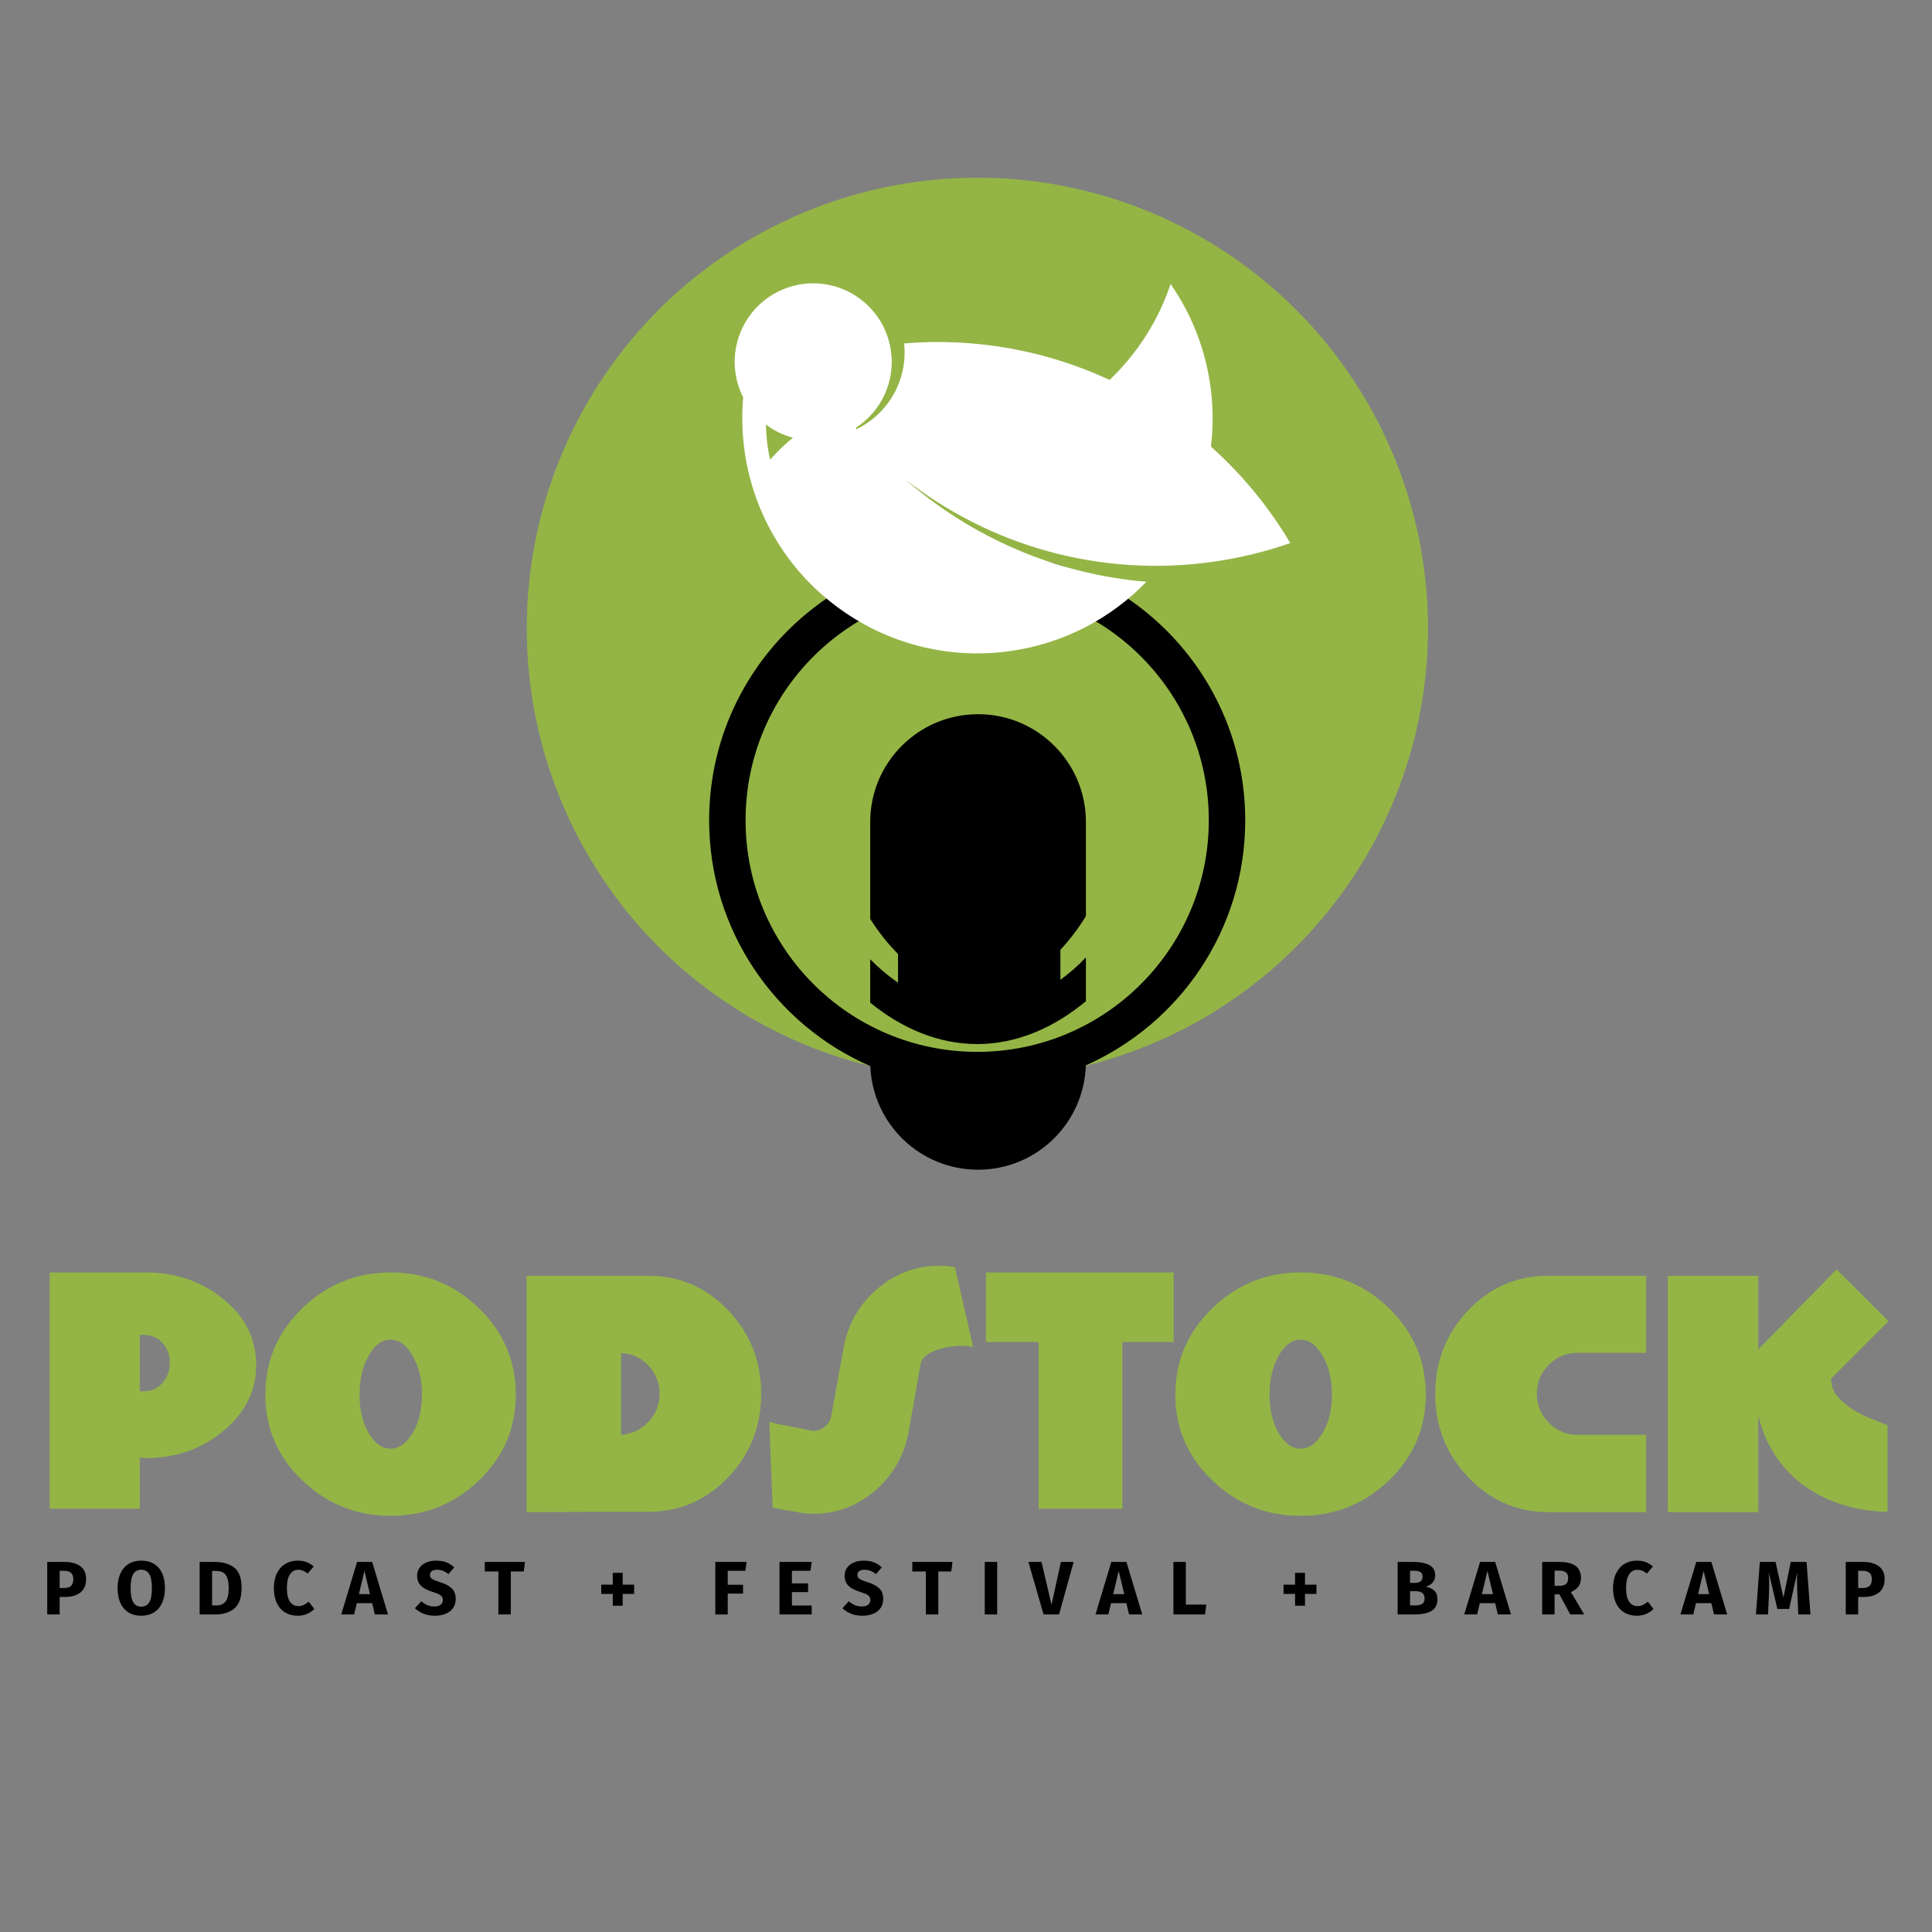 <?xml version="1.0" encoding="utf-8"?>
<!-- Generator: Adobe Illustrator 16.0.4, SVG Export Plug-In . SVG Version: 6.00 Build 0)  -->
<!DOCTYPE svg PUBLIC "-//W3C//DTD SVG 1.1//EN" "http://www.w3.org/Graphics/SVG/1.1/DTD/svg11.dtd">
<svg version="1.1" id="Ebene_1" xmlns="http://www.w3.org/2000/svg" xmlns:xlink="http://www.w3.org/1999/xlink" x="0px" y="0px"
	 width="283.46px" height="283.46px" viewBox="0 0 283.46 283.46" enable-background="new 0 0 283.46 283.46" xml:space="preserve">
<rect x="0" y="0" width="283.46" height="283.46" fill="#808080" stroke="none"/>
<circle fill="#94B545" cx="143.4" cy="92.188" r="66.113"/>
<g id="podstock_logo">
	<path fill-rule="evenodd" clip-rule="evenodd" d="M159.312,156.307c-0.271,8.502-7.242,15.312-15.809,15.312
		c-8.532,0-15.48-6.748-15.81-15.196c-13.917-6.058-23.65-19.928-23.65-36.075c0-21.719,17.607-39.326,39.331-39.326
		c21.718,0,39.324,17.607,39.324,39.326C182.698,136.393,173.089,150.191,159.312,156.307z M143.374,86.368
		c-18.771,0-33.984,15.213-33.984,33.979c0,18.767,15.213,33.98,33.984,33.98c18.766,0,33.979-15.213,33.979-33.98
		C177.354,101.581,162.14,86.368,143.374,86.368z M127.677,147.105v-6.369c1.262,1.291,2.629,2.447,4.079,3.441v-4.209
		c-1.506-1.509-2.877-3.253-4.079-5.139v-14.222c0-8.738,7.083-15.821,15.826-15.821c8.737,0,15.822,7.083,15.822,15.821v13.813
		c-1.107,1.791-2.364,3.461-3.744,4.936v4.406c1.328-0.968,2.581-2.075,3.744-3.294v6.427c-4.651,3.867-10.112,6.287-15.951,6.287
		C137.636,153.183,132.271,150.849,127.677,147.105z"/>
	<path fill-rule="evenodd" clip-rule="evenodd" fill="#FFFFFF" d="M189.311,79.679c-3.57,1.241-7.31,2.165-11.19,2.723
		c-16.798,2.415-32.966-2.411-45.352-12.11c9.735,8.523,22.093,13.957,35.429,15.065c-5.133,5.31-12.001,9.019-19.877,10.151
		c-18.865,2.711-36.352-10.38-39.063-29.239c-0.388-2.698-0.45-5.366-0.22-7.968c-0.554-1.092-0.944-2.291-1.128-3.57
		c-0.905-6.297,3.465-12.137,9.763-13.042c6.297-0.905,12.136,3.466,13.042,9.763c0.663,4.61-1.504,8.971-5.182,11.334
		c0.047,0.058,0.095,0.116,0.142,0.173c4.638-2.243,7.553-7.221,6.977-12.574c10.673-0.881,20.991,1.107,30.149,5.354
		c4.062-3.875,7.156-8.703,8.948-14.069c2.972,4.27,5.021,9.278,5.812,14.778c0.443,3.082,0.461,6.125,0.104,9.075
		C182.21,69.59,186.154,74.352,189.311,79.679z M112.996,67.449c1.016-1.201,2.188-2.288,3.338-3.227
		c-1.443-0.386-2.787-1.05-3.963-1.938C112.409,63.859,112.575,65.646,112.996,67.449z"/>
</g>
<g id="podstock_wortmarke">
	<g>
		<g>
			<path fill="#94B545" d="M32.815,190.633c-3.187-2.624-7.007-3.938-11.464-3.938H7.286v34.662h13.222v-7.525
				c0.066,0,0.131,0.008,0.198,0.023c0.066,0.018,0.148,0.024,0.248,0.024c0.066,0,0.131,0.01,0.198,0.026
				c0.065,0.018,0.131,0.024,0.198,0.024c4.457,0,8.278-1.338,11.464-4.011c3.185-2.674,4.779-5.875,4.779-9.605
				C37.594,196.485,36,193.257,32.815,190.633z M23.827,202.914c-0.727,0.809-1.634,1.213-2.724,1.213h-0.595v-8.27h0.595
				c1.089,0,1.997,0.388,2.724,1.164c0.726,0.776,1.089,1.741,1.089,2.896C24.916,201.106,24.552,202.105,23.827,202.914z
				 M57.303,186.695c-5.019,0-9.334,1.75-12.95,5.25c-3.615,3.499-5.422,7.726-5.422,12.677c0,4.919,1.808,9.11,5.422,12.577
				c3.616,3.466,7.932,5.199,12.95,5.199c5.051,0,9.376-1.733,12.975-5.199c3.598-3.467,5.398-7.658,5.398-12.577
				c0-4.951-1.8-9.178-5.398-12.677C66.679,188.445,62.354,186.695,57.303,186.695z M60.547,210.241
				c-0.908,1.536-1.989,2.303-3.244,2.303c-1.255,0-2.328-0.767-3.219-2.303c-0.892-1.535-1.337-3.407-1.337-5.619
				c0-2.211,0.446-4.109,1.337-5.693c0.891-1.585,1.964-2.378,3.219-2.378c1.254,0,2.335,0.793,3.244,2.378
				c0.908,1.584,1.362,3.482,1.362,5.693C61.909,206.834,61.455,208.706,60.547,210.241z M95.188,187.19H77.26v34.662l17.927-0.05
				c4.556,0,8.444-1.691,11.663-5.075c3.219-3.382,4.829-7.469,4.829-12.255c0-4.753-1.61-8.822-4.829-12.206
				S99.744,187.19,95.188,187.19z M95.114,208.633c-1.107,1.154-2.436,1.782-3.987,1.882v-11.983
				c1.551,0.033,2.88,0.638,3.987,1.808c1.105,1.172,1.659,2.55,1.659,4.134C96.772,206.091,96.219,207.477,95.114,208.633z
				 M138.914,185.756c-0.396-0.033-0.775-0.05-1.139-0.05c-3.399,0-6.445,1.155-9.135,3.465c-2.691,2.312-4.333,5.284-4.928,8.914
				l-1.733,9.557c-0.099,0.662-0.396,1.207-0.892,1.634c-0.495,0.431-1.057,0.645-1.683,0.645h-0.223
				c-0.083,0-0.173-0.017-0.272-0.05c-0.033,0-0.363-0.064-0.99-0.197c-0.627-0.132-1.305-0.265-2.031-0.397
				c-0.033,0-0.066-0.007-0.099-0.024c-0.033-0.016-0.067-0.024-0.1-0.024c-0.726-0.131-1.37-0.264-1.931-0.396
				c-0.562-0.131-0.859-0.215-0.891-0.249l0.495,12.626c0.099,0.034,0.198,0.059,0.297,0.074c0.099,0.017,0.198,0.025,0.297,0.025
				c0.726,0.165,1.395,0.288,2.005,0.371c0.611,0.082,0.933,0.141,0.965,0.174c0.199,0.032,0.404,0.065,0.619,0.099
				s0.421,0.066,0.619,0.101c0.198,0,0.404,0.007,0.62,0.024c0.214,0.017,0.42,0.023,0.619,0.023c3.367,0,6.379-1.146,9.038-3.441
				c2.657-2.293,4.299-5.256,4.927-8.886l1.684-9.557c0.099-0.726,0.619-1.32,1.56-1.782c0.94-0.464,1.972-0.76,3.094-0.893
				c0.231-0.032,0.454-0.058,0.668-0.074c0.215-0.017,0.438-0.025,0.67-0.025c0.331,0,0.645,0.018,0.942,0.05
				c0.297,0.033,0.562,0.084,0.793,0.148l-2.678-11.735C139.706,185.839,139.311,185.789,138.914,185.756z M144.662,196.897h7.726
				v24.46h12.281v-24.46h7.527v-10.202h-27.534V196.897z M190.816,186.695c-5.019,0-9.335,1.75-12.95,5.25
				c-3.614,3.499-5.423,7.726-5.423,12.677c0,4.919,1.809,9.11,5.423,12.577c3.615,3.466,7.932,5.199,12.95,5.199
				c5.052,0,9.376-1.733,12.975-5.199c3.599-3.467,5.398-7.658,5.398-12.577c0-4.951-1.8-9.178-5.398-12.677
				C200.192,188.445,195.868,186.695,190.816,186.695z M194.061,210.241c-0.908,1.536-1.989,2.303-3.244,2.303
				s-2.327-0.767-3.219-2.303c-0.892-1.535-1.337-3.407-1.337-5.619c0-2.211,0.445-4.109,1.337-5.693
				c0.892-1.585,1.964-2.378,3.219-2.378s2.336,0.793,3.244,2.378c0.908,1.584,1.361,3.482,1.361,5.693
				C195.422,206.834,194.969,208.706,194.061,210.241z M215.404,192.267c-3.22,3.384-4.828,7.453-4.828,12.206
				c0,4.786,1.608,8.873,4.828,12.255c3.218,3.384,7.106,5.092,11.661,5.125h14.462v-11.338h-10.103
				c-1.618,0-3.014-0.595-4.185-1.782c-1.173-1.189-1.759-2.608-1.759-4.26c0-1.649,0.586-3.062,1.759-4.233
				c1.171-1.17,2.566-1.757,4.185-1.757h10.103V187.19h-14.462C222.511,187.19,218.622,188.883,215.404,192.267z M275.003,208.335
				c-0.594-0.23-1.163-0.478-1.709-0.742c-0.544-0.264-1.048-0.545-1.51-0.842c-0.033,0-0.058-0.008-0.074-0.025
				c-0.018-0.016-0.042-0.04-0.074-0.073c-0.727-0.495-1.403-1.081-2.029-1.758c-0.629-0.676-0.941-1.56-0.941-2.648l8.418-8.419
				l-7.625-7.577l-11.49,11.736V187.19h-13.271v34.662h13.271v-14.161c0.562,2.278,1.436,4.292,2.625,6.041
				c1.188,1.751,2.607,3.201,4.259,4.357c1.684,1.187,3.557,2.096,5.62,2.724c2.063,0.626,4.218,0.957,6.463,0.989v-12.675
				c-0.297-0.133-0.61-0.265-0.94-0.396C275.663,208.6,275.334,208.467,275.003,208.335z"/>
		</g>
	</g>
	<g>
		<path d="M11.789,229.797c0.563,0.423,0.845,1.05,0.845,1.88c0,0.867-0.276,1.521-0.829,1.963
			c-0.553,0.441-1.292,0.661-2.219,0.661H8.753v2.569H6.929v-7.707H9.42C10.436,229.163,11.225,229.374,11.789,229.797z
			 M10.416,232.683c0.226-0.203,0.339-0.539,0.339-1.006c0-0.809-0.452-1.212-1.356-1.212H8.753v2.524h0.678
			C9.861,232.989,10.189,232.887,10.416,232.683z"/>
		<path d="M23.283,230.03c0.611,0.705,0.917,1.698,0.917,2.98c0,0.838-0.139,1.562-0.417,2.169
			c-0.278,0.608-0.679,1.073-1.201,1.396c-0.523,0.322-1.144,0.484-1.863,0.484c-0.719,0-1.338-0.16-1.857-0.479
			s-0.917-0.78-1.195-1.385c-0.278-0.604-0.417-1.332-0.417-2.186c0-0.83,0.139-1.549,0.417-2.157
			c0.278-0.607,0.676-1.073,1.195-1.396s1.138-0.483,1.857-0.483C21.816,228.975,22.671,229.326,23.283,230.03z M19.546,230.948
			c-0.256,0.427-0.384,1.114-0.384,2.062c0,0.949,0.13,1.639,0.389,2.069c0.26,0.43,0.649,0.645,1.168,0.645
			c0.534,0,0.929-0.213,1.184-0.64c0.256-0.426,0.384-1.117,0.384-2.074c0-0.956-0.13-1.646-0.389-2.068
			c-0.26-0.423-0.652-0.634-1.179-0.634C20.192,230.309,19.802,230.521,19.546,230.948z"/>
		<path d="M34.348,229.98c0.73,0.545,1.096,1.544,1.096,2.997c0,1.432-0.356,2.438-1.068,3.02s-1.635,0.873-2.769,0.873h-2.313
			v-7.707h2.146C32.648,229.163,33.617,229.436,34.348,229.98z M31.117,235.547h0.601c0.601,0,1.056-0.188,1.368-0.562
			c0.312-0.375,0.467-1.044,0.467-2.008c0-0.659-0.078-1.171-0.234-1.534s-0.367-0.613-0.634-0.751
			c-0.267-0.137-0.597-0.206-0.99-0.206h-0.578V235.547z"/>
		<path d="M44.968,229.186c0.374,0.141,0.728,0.353,1.062,0.634l-0.89,1.057c-0.43-0.371-0.89-0.557-1.379-0.557
			c-0.511,0-0.917,0.221-1.217,0.662c-0.3,0.441-0.451,1.114-0.451,2.019c0,0.897,0.15,1.562,0.451,1.996
			c0.3,0.434,0.717,0.65,1.251,0.65c0.274,0,0.524-0.056,0.75-0.166c0.226-0.111,0.477-0.271,0.751-0.479l0.823,1.067
			c-0.282,0.282-0.63,0.518-1.045,0.706c-0.415,0.189-0.871,0.284-1.368,0.284c-0.712,0-1.331-0.156-1.857-0.468
			s-0.936-0.772-1.229-1.385c-0.293-0.611-0.439-1.347-0.439-2.207c0-0.838,0.15-1.561,0.45-2.169
			c0.3-0.607,0.712-1.069,1.234-1.384c0.523-0.315,1.118-0.473,1.785-0.473C44.154,228.975,44.594,229.045,44.968,229.186z"/>
		<path d="M52.347,235.213l-0.389,1.657h-1.891l2.324-7.707h2.213l2.324,7.707h-1.935l-0.389-1.657H52.347z M53.47,230.486
			l-0.812,3.403h1.624L53.47,230.486z"/>
		<path d="M65.487,229.219c0.426,0.163,0.813,0.411,1.162,0.745l-0.856,0.99c-0.519-0.431-1.079-0.646-1.679-0.646
			c-0.319,0-0.571,0.065-0.756,0.194c-0.186,0.13-0.278,0.317-0.278,0.562c0,0.171,0.041,0.311,0.122,0.418s0.226,0.209,0.434,0.306
			c0.208,0.096,0.519,0.211,0.935,0.345c0.786,0.252,1.364,0.562,1.735,0.929c0.371,0.366,0.556,0.888,0.556,1.562
			c0,0.481-0.122,0.906-0.367,1.273c-0.245,0.366-0.597,0.652-1.057,0.855c-0.46,0.204-1.005,0.307-1.635,0.307
			c-0.63,0-1.188-0.101-1.674-0.301c-0.485-0.2-0.902-0.467-1.251-0.801l0.934-1.023c0.571,0.512,1.216,0.768,1.935,0.768
			c0.378,0,0.677-0.083,0.896-0.25c0.218-0.167,0.328-0.398,0.328-0.695c0-0.192-0.041-0.354-0.123-0.483s-0.223-0.246-0.422-0.351
			c-0.2-0.104-0.49-0.215-0.868-0.333c-0.853-0.26-1.459-0.579-1.818-0.957c-0.36-0.378-0.54-0.856-0.54-1.435
			c0-0.444,0.119-0.836,0.356-1.173c0.237-0.338,0.567-0.597,0.99-0.778c0.423-0.182,0.901-0.272,1.435-0.272
			C64.558,228.975,65.06,229.056,65.487,229.219z"/>
		<path d="M74.945,230.564v6.306h-1.824v-6.306H71.13v-1.401h5.894l-0.178,1.401H74.945z"/>
		<path d="M93.039,232.5v1.356H91.36v1.734h-1.457v-1.734h-1.69V232.5h1.69v-1.735h1.457v1.735H93.039z"/>
		<path d="M106.773,230.465v2.046h2.246v1.301h-2.246v3.059h-1.824v-7.707h4.593l-0.189,1.302H106.773z"/>
		<path d="M116.193,230.465v1.846h2.369v1.279h-2.369v1.968h2.902v1.312h-4.727v-7.707h4.727l-0.189,1.302H116.193z"/>
		<path d="M128.209,229.219c0.426,0.163,0.813,0.411,1.162,0.745l-0.856,0.99c-0.519-0.431-1.079-0.646-1.679-0.646
			c-0.319,0-0.571,0.065-0.756,0.194c-0.186,0.13-0.278,0.317-0.278,0.562c0,0.171,0.041,0.311,0.122,0.418s0.226,0.209,0.434,0.306
			c0.208,0.096,0.519,0.211,0.935,0.345c0.786,0.252,1.364,0.562,1.735,0.929c0.371,0.366,0.556,0.888,0.556,1.562
			c0,0.481-0.122,0.906-0.367,1.273c-0.245,0.366-0.597,0.652-1.057,0.855c-0.46,0.204-1.005,0.307-1.635,0.307
			c-0.63,0-1.188-0.101-1.674-0.301c-0.485-0.2-0.902-0.467-1.251-0.801l0.934-1.023c0.571,0.512,1.216,0.768,1.935,0.768
			c0.378,0,0.677-0.083,0.896-0.25c0.218-0.167,0.328-0.398,0.328-0.695c0-0.192-0.041-0.354-0.123-0.483s-0.223-0.246-0.422-0.351
			c-0.2-0.104-0.49-0.215-0.868-0.333c-0.853-0.26-1.459-0.579-1.818-0.957c-0.36-0.378-0.54-0.856-0.54-1.435
			c0-0.444,0.119-0.836,0.356-1.173c0.237-0.338,0.567-0.597,0.99-0.778c0.423-0.182,0.901-0.272,1.435-0.272
			C127.281,228.975,127.783,229.056,128.209,229.219z"/>
		<path d="M137.667,230.564v6.306h-1.824v-6.306h-1.991v-1.401h5.894l-0.178,1.401H137.667z"/>
		<path d="M144.481,236.87v-7.707h1.824v7.707H144.481z"/>
		<path d="M153.111,236.87l-2.225-7.707h1.924l1.468,6.283l1.379-6.283h1.869l-2.146,7.707H153.111z"/>
		<path d="M163.009,235.213l-0.389,1.657h-1.891l2.324-7.707h2.213l2.324,7.707h-1.935l-0.39-1.657H163.009z M164.133,230.486
			l-0.812,3.403h1.624L164.133,230.486z"/>
		<path d="M176.988,235.425l-0.189,1.445h-4.638v-7.707h1.824v6.262H176.988z"/>
		<path d="M193.146,232.5v1.356h-1.68v1.734h-1.456v-1.734h-1.69V232.5h1.69v-1.735h1.456v1.735H193.146z"/>
		<path d="M210.412,233.355c0.322,0.282,0.483,0.705,0.483,1.269c0,0.822-0.295,1.402-0.884,1.74
			c-0.59,0.337-1.415,0.506-2.475,0.506h-2.48v-7.707h2.18c1.083,0,1.909,0.154,2.48,0.462c0.57,0.308,0.856,0.81,0.856,1.507
			c0,0.452-0.136,0.817-0.406,1.096c-0.271,0.277-0.606,0.465-1.007,0.562C209.672,232.885,210.089,233.074,210.412,233.355z
			 M206.881,232.244h0.679c0.771,0,1.156-0.312,1.156-0.935c0-0.312-0.104-0.532-0.312-0.662c-0.208-0.129-0.538-0.194-0.99-0.194
			h-0.533V232.244z M208.644,235.33c0.248-0.145,0.372-0.413,0.372-0.807c0-0.712-0.444-1.067-1.334-1.067h-0.801v2.091h0.667
			C208.03,235.547,208.395,235.475,208.644,235.33z"/>
		<path d="M217.112,235.213l-0.389,1.657h-1.891l2.324-7.707h2.213l2.324,7.707h-1.935l-0.39-1.657H217.112z M218.236,230.486
			l-0.812,3.403h1.624L218.236,230.486z"/>
		<path d="M228.089,233.923v2.947h-1.824v-7.707h2.524c1.053,0,1.845,0.193,2.375,0.578c0.529,0.386,0.795,0.976,0.795,1.769
			c0,0.497-0.119,0.908-0.356,1.234s-0.611,0.608-1.123,0.846l1.958,3.28h-2.058l-1.579-2.947H228.089z M228.856,232.666
			c0.407,0,0.713-0.093,0.917-0.277c0.204-0.186,0.306-0.479,0.306-0.879c0-0.371-0.109-0.642-0.328-0.812
			c-0.219-0.171-0.554-0.256-1.006-0.256h-0.656v2.224H228.856z"/>
		<path d="M241.451,229.186c0.375,0.141,0.729,0.353,1.062,0.634l-0.89,1.057c-0.431-0.371-0.89-0.557-1.379-0.557
			c-0.512,0-0.918,0.221-1.218,0.662c-0.301,0.441-0.45,1.114-0.45,2.019c0,0.897,0.149,1.562,0.45,1.996
			c0.3,0.434,0.717,0.65,1.251,0.65c0.274,0,0.524-0.056,0.751-0.166c0.226-0.111,0.476-0.271,0.75-0.479l0.823,1.067
			c-0.282,0.282-0.63,0.518-1.045,0.706c-0.416,0.189-0.872,0.284-1.368,0.284c-0.712,0-1.331-0.156-1.857-0.468
			s-0.937-0.772-1.229-1.385c-0.293-0.611-0.439-1.347-0.439-2.207c0-0.838,0.15-1.561,0.45-2.169
			c0.3-0.607,0.712-1.069,1.234-1.384c0.522-0.315,1.118-0.473,1.785-0.473C240.638,228.975,241.077,229.045,241.451,229.186z"/>
		<path d="M248.829,235.213l-0.389,1.657h-1.891l2.324-7.707h2.213l2.324,7.707h-1.935l-0.39-1.657H248.829z M249.953,230.486
			l-0.812,3.403h1.624L249.953,230.486z"/>
		<path d="M263.844,236.87l-0.134-3.014c-0.037-0.741-0.056-1.401-0.056-1.979c0-0.415,0.011-0.805,0.033-1.168l-1.189,5.35h-1.724
			l-1.269-5.35c0.045,0.652,0.067,1.275,0.067,1.868c0,0.423-0.012,0.856-0.033,1.302l-0.134,2.991h-1.779l0.578-7.707h2.302
			l1.157,5.227l1.078-5.227h2.313l0.578,7.707H263.844z"/>
		<path d="M275.665,229.797c0.563,0.423,0.845,1.05,0.845,1.88c0,0.867-0.276,1.521-0.828,1.963
			c-0.553,0.441-1.292,0.661-2.219,0.661h-0.834v2.569h-1.824v-7.707h2.491C274.312,229.163,275.102,229.374,275.665,229.797z
			 M274.291,232.683c0.227-0.203,0.34-0.539,0.34-1.006c0-0.809-0.452-1.212-1.357-1.212h-0.645v2.524h0.679
			C273.737,232.989,274.065,232.887,274.291,232.683z"/>
	</g>
</g>
</svg>
